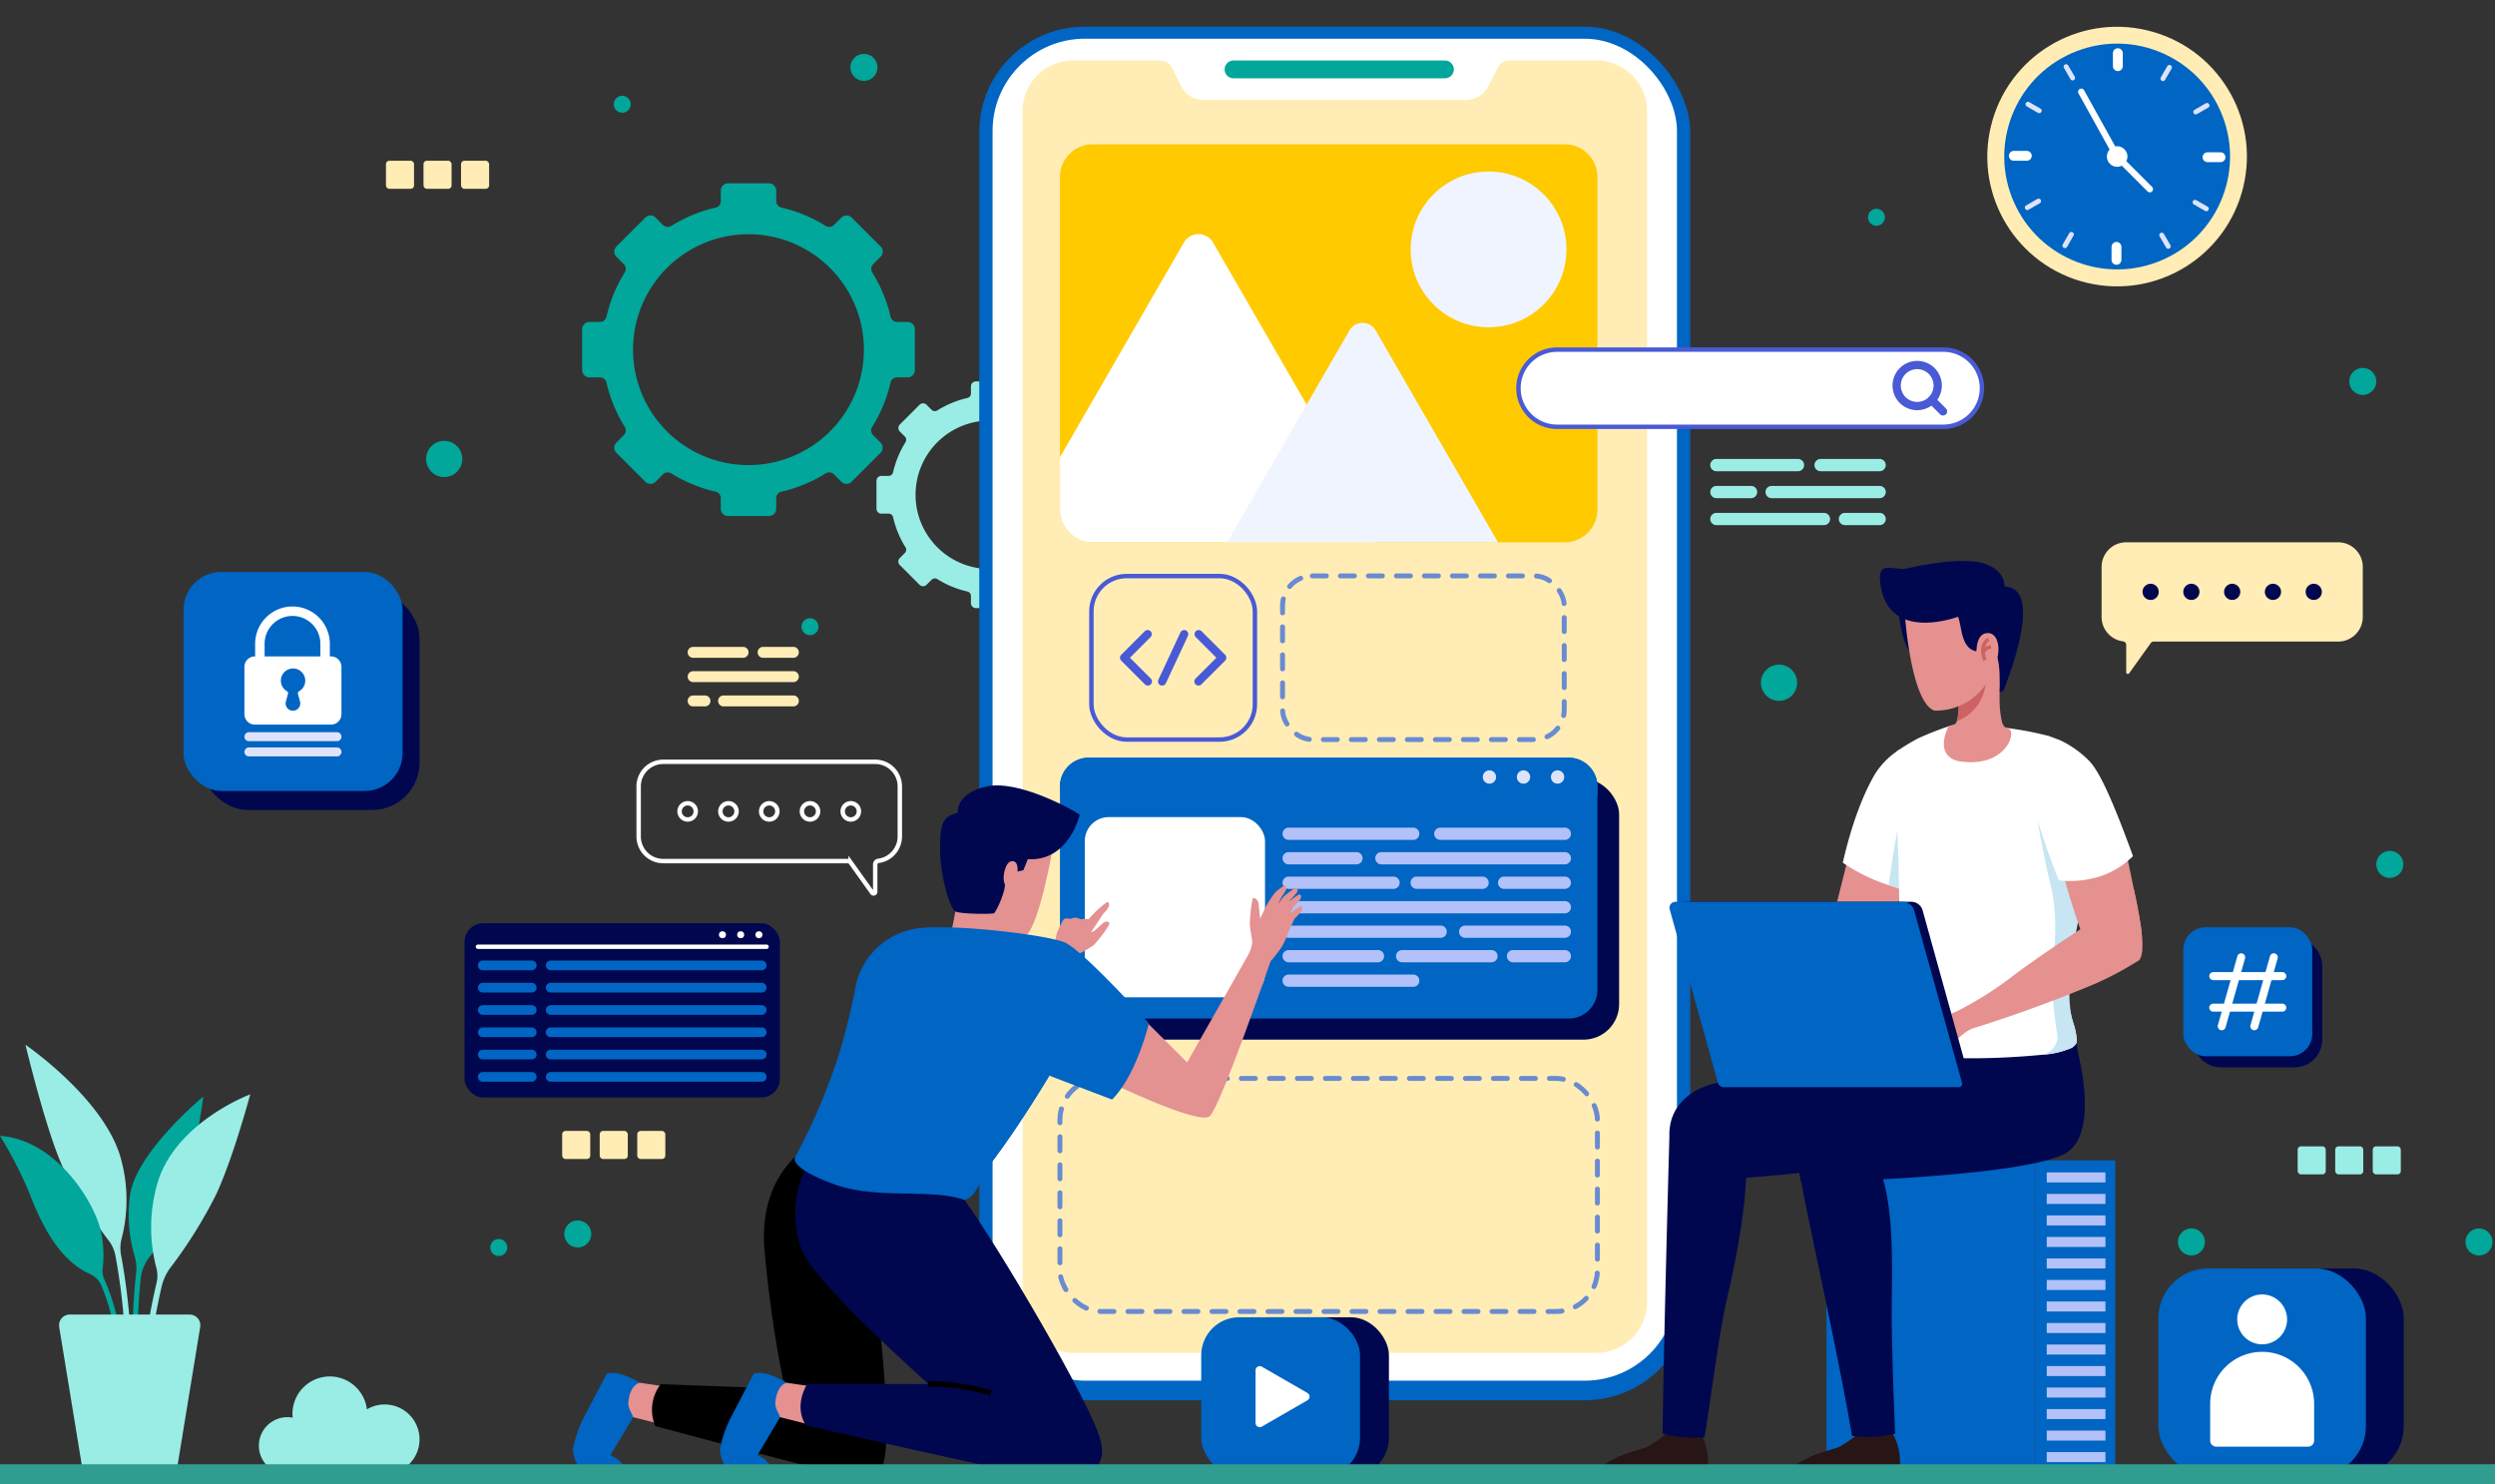 <svg xmlns="http://www.w3.org/2000/svg" width="505.5" height="300.678" viewBox="0 0 505.5 300.678">
  <rect x="0" y="0" width="505.5" height="300.678" fill="#333333" stroke="none"/>
  <g id="Grupo_84576" data-name="Grupo 84576" transform="translate(-915 -1415.068)">
    <path id="Trazado_145313" data-name="Trazado 145313" d="M254,702.226v-8.295a1.469,1.469,0,0,0-1.469-1.47H250.4a1.347,1.347,0,0,1-1.318-1.033,29.357,29.357,0,0,0-3.7-8.969,1.368,1.368,0,0,1,.179-1.7l1.5-1.5a1.47,1.47,0,0,0,0-2.078l-5.865-5.865a1.469,1.469,0,0,0-2.078,0l-1.5,1.5a1.368,1.368,0,0,1-1.7.178,29.351,29.351,0,0,0-8.97-3.7,1.347,1.347,0,0,1-1.033-1.318v-2.129a1.47,1.47,0,0,0-1.47-1.469h-8.295a1.47,1.47,0,0,0-1.47,1.469v2.129a1.348,1.348,0,0,1-1.034,1.318,29.372,29.372,0,0,0-8.971,3.7,1.368,1.368,0,0,1-1.7-.178l-1.5-1.5a1.469,1.469,0,0,0-2.078,0l-5.865,5.865a1.47,1.47,0,0,0,0,2.078l1.5,1.5a1.366,1.366,0,0,1,.178,1.7,29.4,29.4,0,0,0-3.7,8.971,1.346,1.346,0,0,1-1.318,1.033h-2.133a1.47,1.47,0,0,0-1.47,1.47v8.295a1.47,1.47,0,0,0,1.47,1.47h2.133a1.347,1.347,0,0,1,1.318,1.034,29.385,29.385,0,0,0,3.7,8.968,1.368,1.368,0,0,1-.178,1.7l-1.5,1.5a1.469,1.469,0,0,0,0,2.078l5.865,5.866a1.469,1.469,0,0,0,2.078,0l1.5-1.5a1.369,1.369,0,0,1,1.7-.179,29.354,29.354,0,0,0,8.966,3.693,1.347,1.347,0,0,1,1.034,1.318v2.139a1.47,1.47,0,0,0,1.47,1.47h8.295a1.47,1.47,0,0,0,1.47-1.47v-2.14a1.347,1.347,0,0,1,1.034-1.318,29.388,29.388,0,0,0,8.966-3.692,1.368,1.368,0,0,1,1.7.178l1.5,1.5a1.469,1.469,0,0,0,2.078,0l5.865-5.866a1.469,1.469,0,0,0,0-2.078l-1.5-1.5a1.369,1.369,0,0,1-.179-1.7,29.34,29.34,0,0,0,3.7-8.967A1.347,1.347,0,0,1,250.4,703.7h2.137A1.469,1.469,0,0,0,254,702.226Zm-33.7,19.241a23.386,23.386,0,1,1,23.375-23.4A23.382,23.382,0,0,1,220.3,721.467Z" transform="translate(846.355 787.832)" fill="#00a79a"/>
    <path id="Trazado_145314" data-name="Trazado 145314" d="M306.2,739.763V734.11a1,1,0,0,0-1-1h-1.455a.919.919,0,0,1-.9-.7,20.009,20.009,0,0,0-2.518-6.111.932.932,0,0,1,.121-1.157l1.023-1.023a1,1,0,0,0,0-1.416l-4-4a1,1,0,0,0-1.416,0l-1.022,1.022a.934.934,0,0,1-1.157.121,20,20,0,0,0-6.113-2.521.919.919,0,0,1-.7-.9v-1.45a1,1,0,0,0-1-1H280.41a1,1,0,0,0-1,1v1.45a.919.919,0,0,1-.7.9,20,20,0,0,0-6.114,2.52.934.934,0,0,1-1.157-.121l-1.021-1.021a1,1,0,0,0-1.416,0l-4,4a1,1,0,0,0,0,1.416l1.022,1.022a.932.932,0,0,1,.121,1.156,20,20,0,0,0-2.519,6.113.919.919,0,0,1-.9.7h-1.453a1,1,0,0,0-1,1v5.653a1,1,0,0,0,1,1h1.454a.917.917,0,0,1,.9.7,20.04,20.04,0,0,0,2.519,6.112.931.931,0,0,1-.121,1.157L265,749.761a1,1,0,0,0,0,1.416l4,4a1,1,0,0,0,1.416,0l1.025-1.025a.932.932,0,0,1,1.157-.122,20.009,20.009,0,0,0,6.111,2.517.918.918,0,0,1,.7.9V758.9a1,1,0,0,0,1,1h5.653a1,1,0,0,0,1-1v-1.458a.919.919,0,0,1,.7-.9,20.014,20.014,0,0,0,6.11-2.516.932.932,0,0,1,1.156.121l1.025,1.025a1,1,0,0,0,1.416,0l4-4a1,1,0,0,0,0-1.416l-1.025-1.024a.934.934,0,0,1-.121-1.157,20.014,20.014,0,0,0,2.519-6.111.918.918,0,0,1,.9-.7H305.2A1,1,0,0,0,306.2,739.763Zm-22.967,12.214a15.038,15.038,0,1,1,15.031-15.044A15.036,15.036,0,0,1,283.235,751.977Z" transform="translate(832.309 778.375)" fill="#9aede5"/>
    <circle id="Elipse_4179" data-name="Elipse 4179" cx="2.74" cy="2.74" r="2.74" transform="translate(1029.318 1662.34)" fill="#00a79a"/>
    <circle id="Elipse_4180" data-name="Elipse 4180" cx="2.74" cy="2.74" r="2.74" transform="translate(1396.449 1587.461)" fill="#00a79a"/>
    <circle id="Elipse_4181" data-name="Elipse 4181" cx="2.74" cy="2.74" r="2.74" transform="translate(1390.967 1489.607)" fill="#00a79a"/>
    <circle id="Elipse_4182" data-name="Elipse 4182" cx="1.719" cy="1.719" r="1.719" transform="translate(1293.461 1457.369)" fill="#00a79a"/>
    <path id="Trazado_145315" data-name="Trazado 145315" d="M197.936,644.178a1.719,1.719,0,1,1-1.719-1.719A1.719,1.719,0,0,1,197.936,644.178Z" transform="translate(844.852 792.012)" fill="#00a79a"/>
    <path id="Trazado_145316" data-name="Trazado 145316" d="M244.946,774.974a1.719,1.719,0,1,1-1.719-1.719A1.719,1.719,0,0,1,244.946,774.974Z" transform="translate(835.887 767.072)" fill="#00a79a"/>
    <path id="Trazado_145317" data-name="Trazado 145317" d="M167.025,930.383a1.719,1.719,0,1,1-1.719-1.719A1.719,1.719,0,0,1,167.025,930.383Z" transform="translate(850.746 737.438)" fill="#00a79a"/>
    <circle id="Elipse_4183" data-name="Elipse 4183" cx="2.74" cy="2.74" r="2.74" transform="translate(1356.25 1663.959)" fill="#00a79a"/>
    <circle id="Elipse_4184" data-name="Elipse 4184" cx="2.74" cy="2.74" r="2.74" transform="translate(1414.52 1663.959)" fill="#00a79a"/>
    <circle id="Elipse_4185" data-name="Elipse 4185" cx="2.74" cy="2.74" r="2.74" transform="translate(1087.293 1425.979)" fill="#00a79a"/>
    <path id="Trazado_145318" data-name="Trazado 145318" d="M489.022,788.545a3.667,3.667,0,1,1-3.667-3.667A3.667,3.667,0,0,1,489.022,788.545Z" transform="translate(790.088 764.855)" fill="#00a79a"/>
    <path id="Trazado_145319" data-name="Trazado 145319" d="M154.855,732.519a3.667,3.667,0,1,1-3.666-3.667A3.667,3.667,0,0,1,154.855,732.519Z" transform="translate(853.809 775.539)" fill="#00a79a"/>
    <rect id="Rectángulo_31672" data-name="Rectángulo 31672" width="5.686" height="5.686" rx="0.664" transform="translate(993.199 1447.637)" fill="#ffedb5"/>
    <rect id="Rectángulo_31673" data-name="Rectángulo 31673" width="5.686" height="5.686" rx="0.664" transform="translate(1000.805 1447.637)" fill="#ffedb5"/>
    <rect id="Rectángulo_31674" data-name="Rectángulo 31674" width="5.686" height="5.686" rx="0.664" transform="translate(1008.41 1447.637)" fill="#ffedb5"/>
    <rect id="Rectángulo_31675" data-name="Rectángulo 31675" width="5.686" height="5.686" rx="0.664" transform="translate(1380.52 1647.322)" fill="#9aede5"/>
    <rect id="Rectángulo_31676" data-name="Rectángulo 31676" width="5.686" height="5.686" rx="0.664" transform="translate(1388.125 1647.322)" fill="#9aede5"/>
    <rect id="Rectángulo_31677" data-name="Rectángulo 31677" width="5.686" height="5.686" rx="0.664" transform="translate(1395.73 1647.322)" fill="#9aede5"/>
    <rect id="Rectángulo_31678" data-name="Rectángulo 31678" width="5.686" height="5.686" rx="0.664" transform="translate(1028.9 1644.205)" fill="#ffedb5"/>
    <rect id="Rectángulo_31679" data-name="Rectángulo 31679" width="5.686" height="5.686" rx="0.664" transform="translate(1036.506 1644.205)" fill="#ffedb5"/>
    <rect id="Rectángulo_31680" data-name="Rectángulo 31680" width="5.686" height="5.686" rx="0.664" transform="translate(1044.111 1644.205)" fill="#ffedb5"/>
    <rect id="Rectángulo_31681" data-name="Rectángulo 31681" width="144.058" height="278.29" rx="21.349" transform="translate(1113.402 1420.473)" fill="#0065c3"/>
    <rect id="Rectángulo_31682" data-name="Rectángulo 31682" width="138.663" height="271.898" rx="18.7" transform="translate(1116.1 1422.91)" fill="#fff"/>
    <path id="Trazado_145320" data-name="Trazado 145320" d="M423.356,643.872V885.221a10.249,10.249,0,0,1-10.249,10.249H307.082a10.249,10.249,0,0,1-10.249-10.249V643.872a10.249,10.249,0,0,1,10.249-10.25h17.68a2.592,2.592,0,0,1,2.318,1.432l1.878,3.748a5.064,5.064,0,0,0,4.542,2.812h53.19a5.064,5.064,0,0,0,4.542-2.812l1.878-3.748a2.592,2.592,0,0,1,2.318-1.432h17.68A10.249,10.249,0,0,1,423.356,643.872Z" transform="translate(825.338 793.697)" fill="#ffedb5"/>
    <path id="Trazado_145321" data-name="Trazado 145321" d="M392.062,637.23h-42.84a1.8,1.8,0,0,1-1.8-1.8h0a1.8,1.8,0,0,1,1.8-1.8h42.84a1.8,1.8,0,0,1,1.8,1.8h0A1.8,1.8,0,0,1,392.062,637.23Z" transform="translate(815.691 793.697)" fill="#00a79a"/>
    <rect id="Rectángulo_31683" data-name="Rectángulo 31683" width="108.893" height="47.224" rx="8.379" transform="translate(1129.75 1633.566)" fill="none" stroke="#698bd1" stroke-linecap="round" stroke-linejoin="round" stroke-width="1" stroke-dasharray="2.837"/>
    <rect id="Rectángulo_31684" data-name="Rectángulo 31684" width="57.073" height="33.156" rx="6.044" transform="translate(1174.85 1531.752)" fill="none" stroke="#698bd1" stroke-linecap="round" stroke-linejoin="round" stroke-width="1" stroke-dasharray="2.837"/>
    <rect id="Rectángulo_31685" data-name="Rectángulo 31685" width="109.326" height="52.85" rx="7.201" transform="translate(1133.715 1572.861)" fill="#00074e"/>
    <path id="Trazado_145322" data-name="Trazado 145322" d="M415.093,813.992V855.21a5.813,5.813,0,0,1-5.819,5.811H312.019a5.813,5.813,0,0,1-5.819-5.811V813.992a5.82,5.82,0,0,1,5.819-5.819h97.255A5.82,5.82,0,0,1,415.093,813.992Z" transform="translate(823.551 760.412)" fill="#0065c3"/>
    <rect id="Rectángulo_31686" data-name="Rectángulo 31686" width="36.52" height="36.52" rx="4.861" transform="translate(1134.781 1580.619)" fill="#fff"/>
    <path id="Trazado_145323" data-name="Trazado 145323" d="M388.4,828.166H363.166a1.242,1.242,0,0,1-1.242-1.242h0a1.242,1.242,0,0,1,1.242-1.242H388.4a1.243,1.243,0,0,1,1.243,1.242h0A1.243,1.243,0,0,1,388.4,828.166Z" transform="translate(812.926 757.074)" fill="#b2c1f9"/>
    <path id="Trazado_145324" data-name="Trazado 145324" d="M376.9,834.295H363.166a1.242,1.242,0,0,1-1.242-1.242h0a1.242,1.242,0,0,1,1.242-1.242H376.9a1.243,1.243,0,0,1,1.242,1.242h0A1.242,1.242,0,0,1,376.9,834.295Z" transform="translate(812.926 755.906)" fill="#b2c1f9"/>
    <path id="Trazado_145325" data-name="Trazado 145325" d="M423.549,834.295H386.383a1.242,1.242,0,0,1-1.242-1.242h0a1.242,1.242,0,0,1,1.242-1.242h37.165a1.243,1.243,0,0,1,1.242,1.242h0A1.243,1.243,0,0,1,423.549,834.295Z" transform="translate(808.498 755.906)" fill="#b2c1f9"/>
    <path id="Trazado_145326" data-name="Trazado 145326" d="M384.417,840.424H363.166a1.242,1.242,0,0,1-1.242-1.242h0a1.243,1.243,0,0,1,1.242-1.243h21.251a1.243,1.243,0,0,1,1.242,1.243h0A1.243,1.243,0,0,1,384.417,840.424Z" transform="translate(812.926 754.736)" fill="#b2c1f9"/>
    <path id="Trazado_145327" data-name="Trazado 145327" d="M408.565,840.424H395.205a1.242,1.242,0,0,1-1.242-1.242h0a1.243,1.243,0,0,1,1.242-1.243h13.359a1.243,1.243,0,0,1,1.242,1.243h0A1.243,1.243,0,0,1,408.565,840.424Z" transform="translate(806.816 754.736)" fill="#b2c1f9"/>
    <path id="Trazado_145328" data-name="Trazado 145328" d="M429.406,840.424H417.1a1.243,1.243,0,0,1-1.242-1.242h0a1.243,1.243,0,0,1,1.242-1.243h12.3a1.243,1.243,0,0,1,1.242,1.243h0A1.243,1.243,0,0,1,429.406,840.424Z" transform="translate(802.641 754.736)" fill="#b2c1f9"/>
    <path id="Trazado_145329" data-name="Trazado 145329" d="M419.121,846.554H363.166a1.242,1.242,0,0,1-1.242-1.242h0a1.242,1.242,0,0,1,1.242-1.242h55.955a1.243,1.243,0,0,1,1.242,1.242h0A1.243,1.243,0,0,1,419.121,846.554Z" transform="translate(812.926 753.568)" fill="#b2c1f9"/>
    <path id="Trazado_145330" data-name="Trazado 145330" d="M393.962,852.683h-30.8a1.242,1.242,0,0,1-1.242-1.242h0a1.242,1.242,0,0,1,1.242-1.242h30.8a1.243,1.243,0,0,1,1.242,1.242h0A1.243,1.243,0,0,1,393.962,852.683Z" transform="translate(812.926 752.398)" fill="#b2c1f9"/>
    <path id="Trazado_145331" data-name="Trazado 145331" d="M427.547,852.683H407.352a1.243,1.243,0,0,1-1.242-1.242h0a1.243,1.243,0,0,1,1.242-1.242h20.195a1.243,1.243,0,0,1,1.242,1.242h0A1.243,1.243,0,0,1,427.547,852.683Z" transform="translate(804.5 752.398)" fill="#b2c1f9"/>
    <path id="Trazado_145332" data-name="Trazado 145332" d="M381.26,858.811H363.166a1.242,1.242,0,0,1-1.242-1.242h0a1.242,1.242,0,0,1,1.242-1.242H381.26a1.242,1.242,0,0,1,1.242,1.242h0A1.242,1.242,0,0,1,381.26,858.811Z" transform="translate(812.926 751.23)" fill="#b2c1f9"/>
    <path id="Trazado_145333" data-name="Trazado 145333" d="M409.668,858.811H391.574a1.242,1.242,0,0,1-1.242-1.242h0a1.242,1.242,0,0,1,1.242-1.242h18.094a1.242,1.242,0,0,1,1.242,1.242h0A1.242,1.242,0,0,1,409.668,858.811Z" transform="translate(807.508 751.23)" fill="#b2c1f9"/>
    <path id="Trazado_145334" data-name="Trazado 145334" d="M429.831,858.811h-10.5a1.242,1.242,0,0,1-1.242-1.242h0a1.242,1.242,0,0,1,1.242-1.242h10.5a1.243,1.243,0,0,1,1.242,1.242h0A1.242,1.242,0,0,1,429.831,858.811Z" transform="translate(802.215 751.23)" fill="#b2c1f9"/>
    <path id="Trazado_145335" data-name="Trazado 145335" d="M388.4,864.941H363.166a1.242,1.242,0,0,1-1.242-1.242h0a1.243,1.243,0,0,1,1.242-1.242H388.4a1.243,1.243,0,0,1,1.243,1.242h0A1.243,1.243,0,0,1,388.4,864.941Z" transform="translate(812.926 750.063)" fill="#b2c1f9"/>
    <path id="Trazado_145336" data-name="Trazado 145336" d="M426.36,828.166H401.125a1.242,1.242,0,0,1-1.242-1.242h0a1.242,1.242,0,0,1,1.242-1.242H426.36a1.243,1.243,0,0,1,1.242,1.242h0A1.242,1.242,0,0,1,426.36,828.166Z" transform="translate(805.688 757.074)" fill="#b2c1f9"/>
    <path id="Trazado_145337" data-name="Trazado 145337" d="M415.093,813.992v1.732H306.2v-1.732a5.82,5.82,0,0,1,5.819-5.819h97.255A5.82,5.82,0,0,1,415.093,813.992Z" transform="translate(823.551 760.412)" fill="#0065c3"/>
    <path id="Trazado_145338" data-name="Trazado 145338" d="M414.753,812.688a1.349,1.349,0,1,1-1.349-1.348A1.349,1.349,0,0,1,414.753,812.688Z" transform="translate(803.365 759.809)" fill="#dee3fc"/>
    <path id="Trazado_145339" data-name="Trazado 145339" d="M423.281,812.688a1.349,1.349,0,1,1-1.349-1.348A1.349,1.349,0,0,1,423.281,812.688Z" transform="translate(801.74 759.809)" fill="#dee3fc"/>
    <path id="Trazado_145340" data-name="Trazado 145340" d="M431.809,812.688a1.349,1.349,0,1,1-1.349-1.348A1.349,1.349,0,0,1,431.809,812.688Z" transform="translate(800.113 759.809)" fill="#dee3fc"/>
    <rect id="Rectángulo_31687" data-name="Rectángulo 31687" width="33.126" height="33.126" rx="7.151" transform="translate(1136.125 1531.783)" fill="none" stroke="#495ad6" stroke-miterlimit="10" stroke-width="0.896"/>
    <path id="Trazado_145341" data-name="Trazado 145341" d="M327.033,777.243l-4.773,4.773,4.81,4.81" transform="translate(820.488 766.311)" fill="none" stroke="#495ad6" stroke-linecap="round" stroke-linejoin="round" stroke-width="1.672"/>
    <path id="Trazado_145342" data-name="Trazado 145342" d="M340.918,777.243l4.773,4.773-4.81,4.81" transform="translate(816.938 766.311)" fill="none" stroke="#495ad6" stroke-linecap="round" stroke-linejoin="round" stroke-width="1.672"/>
    <line id="Línea_151" data-name="Línea 151" x1="4.469" y2="9.583" transform="translate(1150.453 1543.555)" fill="none" stroke="#495ad6" stroke-linecap="round" stroke-linejoin="round" stroke-width="1.672"/>
    <path id="Trazado_145343" data-name="Trazado 145343" d="M415.093,661.233v67.391a6.618,6.618,0,0,1-6.62,6.62H312.82a6.623,6.623,0,0,1-6.62-6.62V661.233a6.623,6.623,0,0,1,6.62-6.62h95.653A6.618,6.618,0,0,1,415.093,661.233Z" transform="translate(823.551 789.695)" fill="#ffca00"/>
    <circle id="Elipse_4186" data-name="Elipse 4186" cx="15.782" cy="15.782" r="15.782" transform="translate(1200.809 1449.818)" fill="#f0f4ff"/>
    <path id="Trazado_145344" data-name="Trazado 145344" d="M370.209,739.532H312.82a6.623,6.623,0,0,1-6.62-6.62V722.3l25.113-43.5a3.411,3.411,0,0,1,5.908,0l18.962,32.842,14.082,24.393A3.347,3.347,0,0,1,370.209,739.532Z" transform="translate(823.551 785.408)" fill="#fff"/>
    <path id="Trazado_145345" data-name="Trazado 145345" d="M402.939,743.769H348.06l16.105-27.889,8.676-15.029a3.069,3.069,0,0,1,5.317,0Z" transform="translate(815.568 781.17)" fill="#f0f4ff"/>
    <rect id="Rectángulo_31688" data-name="Rectángulo 31688" width="42.308" height="63.582" transform="translate(1285.051 1650.164)" fill="#0065c3"/>
    <rect id="Rectángulo_31689" data-name="Rectángulo 31689" width="16.2" height="63.582" transform="translate(1343.559 1713.746) rotate(180)" fill="#0065c3"/>
    <rect id="Rectángulo_31690" data-name="Rectángulo 31690" width="11.894" height="2.029" transform="translate(1329.68 1652.605)" fill="#b2c1f9"/>
    <rect id="Rectángulo_31691" data-name="Rectángulo 31691" width="11.894" height="2.029" transform="translate(1329.68 1656.965)" fill="#b2c1f9"/>
    <rect id="Rectángulo_31692" data-name="Rectángulo 31692" width="11.894" height="2.029" transform="translate(1329.68 1661.324)" fill="#b2c1f9"/>
    <rect id="Rectángulo_31693" data-name="Rectángulo 31693" width="11.894" height="2.029" transform="translate(1329.68 1665.684)" fill="#b2c1f9"/>
    <rect id="Rectángulo_31694" data-name="Rectángulo 31694" width="11.894" height="2.029" transform="translate(1329.68 1670.043)" fill="#b2c1f9"/>
    <rect id="Rectángulo_31695" data-name="Rectángulo 31695" width="11.894" height="2.029" transform="translate(1329.68 1674.402)" fill="#b2c1f9"/>
    <rect id="Rectángulo_31696" data-name="Rectángulo 31696" width="11.894" height="2.029" transform="translate(1329.68 1678.762)" fill="#b2c1f9"/>
    <rect id="Rectángulo_31697" data-name="Rectángulo 31697" width="11.894" height="2.029" transform="translate(1329.68 1683.121)" fill="#b2c1f9"/>
    <rect id="Rectángulo_31698" data-name="Rectángulo 31698" width="11.894" height="2.029" transform="translate(1329.68 1687.48)" fill="#b2c1f9"/>
    <rect id="Rectángulo_31699" data-name="Rectángulo 31699" width="11.894" height="2.029" transform="translate(1329.68 1691.84)" fill="#b2c1f9"/>
    <rect id="Rectángulo_31700" data-name="Rectángulo 31700" width="11.894" height="2.029" transform="translate(1329.68 1696.197)" fill="#b2c1f9"/>
    <rect id="Rectángulo_31701" data-name="Rectángulo 31701" width="11.894" height="2.029" transform="translate(1329.68 1700.557)" fill="#b2c1f9"/>
    <rect id="Rectángulo_31702" data-name="Rectángulo 31702" width="11.894" height="2.029" transform="translate(1329.68 1704.916)" fill="#b2c1f9"/>
    <rect id="Rectángulo_31703" data-name="Rectángulo 31703" width="11.894" height="2.029" transform="translate(1329.68 1709.275)" fill="#b2c1f9"/>
    <path id="Trazado_145346" data-name="Trazado 145346" d="M489.593,985.516h21.5a11.73,11.73,0,0,0-1.4-8.572s-1.73,1.388-6.915.449a23.055,23.055,0,0,1-3.657,2.556C497.619,980.675,489.014,982.365,489.593,985.516Z" transform="translate(788.586 728.23)" fill="#281616"/>
    <path id="Trazado_145347" data-name="Trazado 145347" d="M491.338,911.594c1.389,8.287,7.8,36.322,10.552,52.885a25.274,25.274,0,0,0,8.734-.444c-.251-5.775-.748-19.589-.689-25.648.1-10.239.576-23.74-3.931-31.15l-15.155,1.193c.092.8.176,1.45.25,1.916C491.171,910.792,491.254,911.2,491.338,911.594Z" transform="translate(788.342 741.523)" fill="#00074e"/>
    <path id="Trazado_145348" data-name="Trazado 145348" d="M441.537,985.516h21.5a11.73,11.73,0,0,0-1.4-8.572s-1.731,1.388-6.915.449a23.075,23.075,0,0,1-3.658,2.556C449.563,980.675,440.958,982.365,441.537,985.516Z" transform="translate(797.75 728.23)" fill="#281616"/>
    <path id="Trazado_145349" data-name="Trazado 145349" d="M457.066,962.82a24.641,24.641,0,0,0,8.494.759c1.144-6.657,2.949-21.3,4.574-28.171,2.522-10.672,4.99-25.349,3.275-30.585L458.5,901.08C458.451,901.552,457.238,946.469,457.066,962.82Z" transform="translate(794.783 742.697)" fill="#00074e"/>
    <path id="Trazado_145350" data-name="Trazado 145350" d="M516.728,881h0c-.3-2.946-.644-5.1-.644-5.1l-16.656,4.076L485.279,883.2c-5.245,1.168-11.581,2.575-17.168,3.838-6.268,1.423-10.43,6.185-9.056,12.462l1.571,7.614c8.767-.12,49.987-4.072,53.513-5.851C518.123,899.249,519.321,892.137,516.728,881Z" transform="translate(794.453 747.498)" fill="#00074e"/>
    <path id="Trazado_145351" data-name="Trazado 145351" d="M547.449,880.759h0a23.022,23.022,0,0,0-1.736-6.108l-15.564,5.086L516,882.961c-5.245,1.168-11.582,2.575-17.168,3.838-6.268,1.423-10.43,6.186-9.057,12.462l1.572,7.614c8.766-.12,45.411-1.4,53.513-5.851C548.771,898.873,550.043,891.9,547.449,880.759Z" transform="translate(788.596 747.736)" fill="#00074e"/>
    <path id="Trazado_145352" data-name="Trazado 145352" d="M497.728,852.354s7.4-3.342,9.433.01c1.114,1.835.344,5.243-2.179,6.674s-16.78,7.461-30.238,10.824a32.666,32.666,0,0,0-1.5-3.839,70.858,70.858,0,0,0,12.039-6.719,76.662,76.662,0,0,1,12.446-6.949Z" transform="translate(791.697 752.271)" fill="#e5918f"/>
    <path id="Trazado_145353" data-name="Trazado 145353" d="M504.288,824.158l-6.34,25.324s.655,6.4,7.12,3.26,10.751-23.318,10.751-23.318Z" transform="translate(786.986 757.365)" fill="#e5918f"/>
    <path id="Trazado_145354" data-name="Trazado 145354" d="M515.821,834.886c-.784-.189-1.533-.4-2.255-.613q-1.11-.325-2.111-.677a35.57,35.57,0,0,1-9.28-4.546c1.894-8.234,4.176-13.762,6.205-17.407a2.577,2.577,0,0,0,.154-.27l.162-.27a15.84,15.84,0,0,1,4.411-4.591c.181-.126.351-.243.532-.369l.749,13.222.126,1.361Z" transform="translate(786.182 760.801)" fill="#fff"/>
    <path id="Trazado_145355" data-name="Trazado 145355" d="M518.007,837.937c-.784-.189-1.533-.4-2.255-.613q-1.11-.325-2.111-.677c1.265-8.906,2.408-14.5,2.408-14.5l.649,1.632Z" transform="translate(783.994 757.748)" fill="#c7e5f2"/>
    <path id="Trazado_145356" data-name="Trazado 145356" d="M555.468,810.848c-.154,3.914-.839,10.2-1.434,16.514-.189,2-.37,4.013-.524,5.953-.108,1.208-1.929,7.657-2,8.812-.325,5.519-3.03,9.65-.469,18.056a13.234,13.234,0,0,1,.766,3.878c0,.577-.749,1.182-1.046,1.343a17.646,17.646,0,0,1-5.745,1.371h-.009a148.857,148.857,0,0,1-15.946.731c-5.511,0-13.781-.875-14.827-2.264-.956-1.271-.072-3.121.379-5.673,2.03-11.517,1.308-17.524,1.182-25.839,0-.208-.009-.415-.009-.631-.207-12.825-1.055-23.8-.46-27.761.181-.126.351-.243.532-.369.875-.6,1.732-1.127,2.562-1.6.072-.036.163-.09.253-.144.252-.145.514-.28.757-.415a2.91,2.91,0,0,1,.289-.144,62.823,62.823,0,0,1,6.151-2.426c.2-.063.379-.126.533-.172,1.47-.09,3.066-.108,4.789-.063,1.5.045,3.788.244,6.277.568h.009a65.023,65.023,0,0,1,8.334,1.56.329.329,0,0,1,.045.019,17.156,17.156,0,0,1,6.557,4.59A22.2,22.2,0,0,1,555.468,810.848Z" transform="translate(783.963 761.975)" fill="#fff"/>
    <path id="Trazado_145357" data-name="Trazado 145357" d="M558.112,864.733a13.233,13.233,0,0,1,.766,3.878c0,.577-.749,1.181-1.046,1.343a17.647,17.647,0,0,1-5.745,1.371,4.071,4.071,0,0,0,2.877-3.31c0-1.057-1.371-8.2-.992-12.807s1.127-11.923-.3-17.785S550.9,823.85,550.9,823.85l8.036,4.853s1.038,1.452,2.174,3.211c-.189,2-.37,4.013-.524,5.953C560.475,839.074,555.55,856.328,558.112,864.733Z" transform="translate(776.891 757.424)" fill="#c7e5f2"/>
    <path id="Trazado_145358" data-name="Trazado 145358" d="M516.13,771.527s.7,8.4,3.482,8.969,2.1-3.006,2.1-3.006l-.389-3.992Z" transform="translate(783.52 767.4)" fill="#00074e"/>
    <path id="Trazado_145359" data-name="Trazado 145359" d="M531.144,804.2c-5.456-.65-3.419-5.953-2.67-7.17.2-.063,1.136-.352,1.208-.4a.03.03,0,0,1,.019-.009,1.5,1.5,0,0,0,.423-.631,12.941,12.941,0,0,0,.271-4.365v-.514c.09-.334.181-.65.253-.948l2.868-2.255,6.069-4.771s-1.614,7.982-.316,13.015a1.893,1.893,0,0,0,.8,1.208c0,.01.009,0,.009,0a1.46,1.46,0,0,0,.6.217C542.174,798.284,540.1,805.265,531.144,804.2Z" transform="translate(781.357 765.186)" fill="#e5918f"/>
    <path id="Trazado_145360" data-name="Trazado 145360" d="M536.576,789.409a9.054,9.054,0,0,1-5.833,7.776,12.8,12.8,0,0,0,.273-4.357l2.422-1.9Z" transform="translate(780.734 763.99)" fill="#cc6362"/>
    <path id="Trazado_145361" data-name="Trazado 145361" d="M517.776,771.04s1.262,17.438,5.97,18.92a12.246,12.246,0,0,0,10.306-5.229c1.242-1.67,2.809-2.044,3.321-4.06.832-3.275,2.006-9.314.508-12.953C535.75,762.534,517.978,758.418,517.776,771.04Z" transform="translate(783.207 769.084)" fill="#e5918f"/>
    <path id="Trazado_145362" data-name="Trazado 145362" d="M536.75,764.119c-.077-3.168-3.283-4.352-3.283-4.352-3.192-1.493-9.825-.849-16.664.677-1.6.358-3.615-.626-4.735.151-1.353.939-.006,5.228-.006,5.228,2.638,7.989,12.345,5.391,15.262,4.405.694,2.056.6,4.917,2.334,6.391.985.84,2.7.864,4.439.575.214.407,1.02.766,1.183,1.326.549,1.868.47,4.787.453,7.041l.823-.4C536.665,784.548,545.178,764.381,536.75,764.119Z" transform="translate(784.41 769.805)" fill="#00074e"/>
    <path id="Trazado_145363" data-name="Trazado 145363" d="M536.958,784.315c3.35,1.283,4.4-6.961,1.215-7.327-2.412-.277-2.51,3.088-2.51,3.088S535.046,783.582,536.958,784.315Z" transform="translate(779.813 766.363)" fill="#e5918f"/>
    <path id="Trazado_145364" data-name="Trazado 145364" d="M538.384,778.528s-1.979,1.046-.709,4.261" transform="translate(779.492 766.066)" fill="none" stroke="#cc6362" stroke-miterlimit="10" stroke-width="0.724"/>
    <path id="Trazado_145365" data-name="Trazado 145365" d="M538.914,780.462a1.75,1.75,0,0,0-1.627,1.208" transform="translate(779.486 765.697)" fill="none" stroke="#cc6362" stroke-miterlimit="10" stroke-width="0.724"/>
    <path id="Trazado_145366" data-name="Trazado 145366" d="M573.042,850.538v.009c-1.472,1.708-7.058,2.952-9.746.59-.845-.753-1.8-2.735-2.735-5.2a160.879,160.879,0,0,1-4.639-15.7l12.5-6.388s1.608,7.211,2.994,14.063c0,0,.012.07.038.191.451,2.195.871,4.354,1.2,6.207a.857.857,0,0,1,.024.147A26.239,26.239,0,0,1,573.042,850.538Z" transform="translate(775.932 757.424)" fill="#e5918f"/>
    <path id="Trazado_145367" data-name="Trazado 145367" d="M550.089,817.771a150.108,150.108,0,0,0,5,14.533,19.8,19.8,0,0,0,9.174-1.11,16.9,16.9,0,0,0,5.844-3.8s-2.517-7.072-4.775-12.153c-2.027-4.561-3.245-6.264-4.122-7.168a19.891,19.891,0,0,0-4.963-3.692Z" transform="translate(777.045 761.135)" fill="#fff"/>
    <path id="Trazado_145368" data-name="Trazado 145368" d="M566.531,820.722l-7.336-3.165-5.78-14.893s1.059.322,2.455.885h.007c.027.013.087.033.188.074a.678.678,0,0,1,.107.047c1.247.583,6.082,3.433,9.429,13.787l.08.261c.355,1.194.617,2.153.758,2.649.014.047.028.094.04.147S566.511,820.655,566.531,820.722Z" transform="translate(776.41 761.463)" fill="#fff"/>
    <path id="Trazado_145369" data-name="Trazado 145369" d="M568.018,853.808v.009c-.108.915-.36,1.573-.813,1.806-.072.046-1.1.657-1.17.7a62.42,62.42,0,0,1-7.748,4.006,280.525,280.525,0,0,1-27.059,9.723,31.889,31.889,0,0,0-1.655-3.777,70.951,70.951,0,0,0,11.746-7.211c5.831-4.45,14.218-9.857,14.218-9.857l2.118-2.492s7.528-6.929,8.737-5.535c0,0,.012.07.038.191.18.722.777,3.381,1.2,6.207a.857.857,0,0,1,.024.147A26.236,26.236,0,0,1,568.018,853.808Z" transform="translate(780.957 754.154)" fill="#e5918f"/>
    <path id="Trazado_145370" data-name="Trazado 145370" d="M528.443,871.469a4.658,4.658,0,0,1-2.972.571c-.829-.174-1.165-.514-1.778-.622a13.857,13.857,0,0,1-3.057-.707c-.808-.4-1.124-.441-1.1.371s1.624,1.515,2.057,1.74a4.1,4.1,0,0,1,1.034,1.036c.059.091-2.66,1.513-3.391,1.224a2.117,2.117,0,0,0-.094,1.021c.124.365.683.494.727.677s-.129.559-.007.851.62.293.821.766-.02.482.126.975.778.583.9.838.057.553.321.728,2.71-.609,3.6-.991,3.278-3.817,5.917-4.987Z" transform="translate(782.951 748.541)" fill="#e5918f"/>
    <path id="Trazado_145371" data-name="Trazado 145371" d="M541.6,890.211H522.585v-1.86H541.6a.93.93,0,0,1,.931.93h0A.931.931,0,0,1,541.6,890.211Z" transform="translate(782.289 745.123)" fill="#00074e"/>
    <path id="Trazado_145372" data-name="Trazado 145372" d="M519.555,881.8H471.941a1.268,1.268,0,0,1-1.223-.93l-9.746-35.081a1.219,1.219,0,0,1,1.174-1.545h46.044a2.389,2.389,0,0,1,2.3,1.75l9.71,34.955A.671.671,0,0,1,519.555,881.8Z" transform="translate(794.047 753.535)" fill="#00074e"/>
    <path id="Trazado_145373" data-name="Trazado 145373" d="M517.426,881.8H469.812a1.27,1.27,0,0,1-1.224-.93l-9.745-35.081a1.219,1.219,0,0,1,1.174-1.545h46.043a2.389,2.389,0,0,1,2.3,1.75l9.71,34.955A.672.672,0,0,1,517.426,881.8Z" transform="translate(794.453 753.535)" fill="#0065c3"/>
    <path id="Trazado_145374" data-name="Trazado 145374" d="M298.064,859.147l5.515-5.655a14.788,14.788,0,0,1,.491-3.053c.3-.532,1.076-2.5,1.462-2.716a2,2,0,0,1,1.16,0,5.309,5.309,0,0,1,1.11-.258,3.253,3.253,0,0,1,.987.314s.825-.056,1.168-.056a.733.733,0,0,1,.454.1,24.365,24.365,0,0,1,1.974-2.045c.644-.516,1.629-1.464,1.921-1.46.275,0,.4.487.2,1a5.713,5.713,0,0,1-1.072,1.347l-2.513,3.808a5.407,5.407,0,0,0,.658-.315c.229-.143,1.762-1.575,1.855-1.632s.779-.515,1.181-.057-2.631,4.09-3.118,4.577a26.549,26.549,0,0,1-3.274,1.9s-2.943,5.293-3.229,5.637S298.064,859.147,298.064,859.147Z" transform="translate(825.102 753.521)" fill="#e49191"/>
    <path id="Trazado_145375" data-name="Trazado 145375" d="M299.65,828.191s-3.081,17.846-5.981,18.26c0,0-11.577.468-14.156-13.577-2.237-12.179,6.734-14.776,10.93-13.845S300.551,820.566,299.65,828.191Z" transform="translate(828.707 758.375)" fill="#e49191"/>
    <path id="Trazado_145376" data-name="Trazado 145376" d="M289.136,847.141s-1.622,2.187-2.19,7.482a17.186,17.186,0,0,1-9.267-1.6,65.591,65.591,0,0,0,2.689-15.579" transform="translate(828.99 754.832)" fill="#e49191"/>
    <path id="Trazado_145377" data-name="Trazado 145377" d="M285.587,815.327c-6.326,1.4-5.821,5.338-5.821,5.338-2.961.734-3.6,1.956-3.574,7.423s2,12.033,3.094,12.567,7.276.56,7.792.372,2.68-5.2,2.176-6.085.025-4.352,1.466-4.484,1.158,2.1,1.158,2.1l1.184-.26.915-2.242c8.36.5,10.52-9.03,10.52-9.03C302.489,819.719,291.915,813.929,285.587,815.327Z" transform="translate(829.273 759.09)" fill="#00074e"/>
    <path id="Trazado_145378" data-name="Trazado 145378" d="M200.187,964.643l6.4.924-2.119,7.47-6.928-1.747a4.5,4.5,0,0,1,1.437-6.647A2.324,2.324,0,0,1,200.187,964.643Z" transform="translate(844.445 730.592)" fill="#e5918f"/>
    <path id="Trazado_145379" data-name="Trazado 145379" d="M249.349,934.123l-9.428-28.548s-2.858-1.018-4.321,0c0,0-9.822,5.281-8.775,20.341a246.052,246.052,0,0,0,4.158,28.6l-25.154-.93a8.571,8.571,0,0,0-1.1,8.49s31.609,8.5,36.061,9.286c3.618.638,7.579,1.131,9.492-.507C253.655,967.973,249.349,934.123,249.349,934.123Z" transform="translate(843.027 741.926)"/>
    <path id="Trazado_145380" data-name="Trazado 145380" d="M236.988,964.643l6.4.924-2.119,7.47-6.928-1.747a4.5,4.5,0,0,1,1.437-6.647A2.324,2.324,0,0,1,236.988,964.643Z" transform="translate(837.428 730.592)" fill="#e5918f"/>
    <path id="Trazado_145381" data-name="Trazado 145381" d="M232.316,968.107c-.143,1.47,1.144,2.794.908,3.161s-4.535,7.581-4.535,7.581,3.246,1.414,2.723,3.456H223.19a6.825,6.825,0,0,1-2.095-4.713,23.84,23.84,0,0,1,2.025-6.021c1.466-2.828,4.8-9.212,4.8-9.212a4.654,4.654,0,0,1,2.74.053,16.622,16.622,0,0,1,3.977,1.779S232.67,964.473,232.316,968.107Z" transform="translate(839.779 731.043)" fill="#0065c3"/>
    <path id="Trazado_145382" data-name="Trazado 145382" d="M301.767,964.969c-2.03-7.574-21.127-39.906-27.588-48.637-13.27-5.761-27.413-10.65-27.413-10.65-5.849,1.4-8.73,13.182-5.413,21.04,2.276,5.391,16.714,18.957,25.556,26.944l-24.535-.03s-2.891,4.321-.271,8.424c0,0,40.806,9.279,44.386,9.8s11.611,0,11.611,0S303.475,971.345,301.767,964.969Z" transform="translate(836.184 741.818)" fill="#00074e"/>
    <path id="Trazado_145383" data-name="Trazado 145383" d="M195.515,968.107c-.143,1.47,1.144,2.794.908,3.161s-4.536,7.581-4.536,7.581,3.247,1.414,2.723,3.456h-8.221a6.821,6.821,0,0,1-2.094-4.713,23.84,23.84,0,0,1,2.025-6.021c1.466-2.828,4.8-9.212,4.8-9.212a4.653,4.653,0,0,1,2.74.053,16.64,16.64,0,0,1,3.977,1.779S195.869,964.473,195.515,968.107Z" transform="translate(846.797 731.043)" fill="#0065c3"/>
    <path id="Trazado_145384" data-name="Trazado 145384" d="M347.131,855.852,333.971,879l-9.425-9.395-7.8,11.612,2.265,1.088-.815.678s18.188,8.858,20.368,6.9,12.335-31.4,12.335-31.4Z" transform="translate(821.541 751.32)" fill="#e49191"/>
    <path id="Trazado_145385" data-name="Trazado 145385" d="M311.55,870.078s-2.485,10.481-7.454,15.45l-12.714-4.84s-5.9,9.922-11.67,17.53c-2.217,2.938-2.954,7.073-5.56,7.616-.162-.057-.316-.105-.478-.146-7.065-2.12-17.489.129-26.092-3.067-9.5-3.537-7.656-5.528-7.656-5.528a122.732,122.732,0,0,0,9.032-21.382,131.093,131.093,0,0,0,3.14-12.892,14.845,14.845,0,0,1,12.5-11.954c.073-.008.138-.024.21-.032,7.2-.914,26.06,1.311,29.726,2.881S311.55,870.078,311.55,870.078Z" transform="translate(836.217 752.318)" fill="#0065c3"/>
    <path id="Trazado_145386" data-name="Trazado 145386" d="M299.48,887.377s-5.9,9.922-11.67,17.53c-2.217,2.938-2.954,7.073-5.56,7.616,1.141-.4,3.035-6.41,3.707-7.761s1.756-2.7,4.087-7.413,5.476-11.653,5.476-11.653Z" transform="translate(828.117 745.631)" fill="#0065c3"/>
    <path id="Trazado_145387" data-name="Trazado 145387" d="M273.26,964.97a41.17,41.17,0,0,1,12.684,1.823" transform="translate(829.832 730.516)" fill="none" stroke="#000" stroke-miterlimit="10" stroke-width="1.065"/>
    <path id="Trazado_145388" data-name="Trazado 145388" d="M363.947,844.347a12.373,12.373,0,0,0-2.213,1.6l.75-1.437a14.152,14.152,0,0,0,1.349-1.484c.358-.526.169-1.052-.112-1.08a11.027,11.027,0,0,0-2.073,1.482l.151-.289a14.141,14.141,0,0,0,1.349-1.484c.357-.526.169-1.052-.113-1.08a17.761,17.761,0,0,0-2.565,1.888l-1.112,1.488.838-1.627a7.02,7.02,0,0,0,.736-1.128c.294-.589.082-.769-.082-.965s-1.7.948-2.093,1.406a23.726,23.726,0,0,0-1.733,2.575l-1.284,2.657c-.083-.77-.211-2.087-.3-2.927-.131-1.209-1.226-1.5-1.264-.907a30.79,30.79,0,0,0-.51,5.052c.138,1.57.4,2.6.5,3.483a6.933,6.933,0,0,1-.817,2.647s3.662,2.274,4.268,1.593a28.517,28.517,0,0,0,2.517-3.21,17.1,17.1,0,0,0,1.433-3.237l1.144-2.445a14.189,14.189,0,0,0,1.349-1.485C364.416,844.9,364.228,844.375,363.947,844.347Z" transform="translate(814.561 754.305)" fill="#e49191"/>
    <path id="Trazado_145389" data-name="Trazado 145389" d="M614.9,754.247H571.954a4.984,4.984,0,0,0-4.984,4.984v10.145a4.984,4.984,0,0,0,4.355,4.944.719.719,0,0,1,.629.714v5.554a.33.33,0,0,0,.6.193l4.374-6.118a.724.724,0,0,1,.589-.3H614.9a4.984,4.984,0,0,0,4.984-4.984V759.231A4.984,4.984,0,0,0,614.9,754.247Z" transform="translate(773.826 770.695)" fill="#ffedb5"/>
    <path id="Trazado_145390" data-name="Trazado 145390" d="M580.5,766.267a1.641,1.641,0,1,1-1.641-1.641A1.641,1.641,0,0,1,580.5,766.267Z" transform="translate(771.873 768.717)" fill="#00074e"/>
    <path id="Trazado_145391" data-name="Trazado 145391" d="M590.7,766.267a1.641,1.641,0,1,1-1.641-1.641A1.641,1.641,0,0,1,590.7,766.267Z" transform="translate(769.926 768.717)" fill="#00074e"/>
    <path id="Trazado_145392" data-name="Trazado 145392" d="M600.914,766.267a1.64,1.64,0,1,1-1.641-1.641A1.64,1.64,0,0,1,600.914,766.267Z" transform="translate(767.979 768.717)" fill="#00074e"/>
    <path id="Trazado_145393" data-name="Trazado 145393" d="M611.124,766.267a1.641,1.641,0,1,1-1.641-1.641A1.641,1.641,0,0,1,611.124,766.267Z" transform="translate(766.031 768.717)" fill="#00074e"/>
    <path id="Trazado_145394" data-name="Trazado 145394" d="M621.333,766.267a1.641,1.641,0,1,1-1.641-1.641A1.64,1.64,0,0,1,621.333,766.267Z" transform="translate(764.086 768.717)" fill="#00074e"/>
    <path id="Trazado_145395" data-name="Trazado 145395" d="M205.717,809.2h42.945a4.983,4.983,0,0,1,4.983,4.983v10.145a4.984,4.984,0,0,1-4.354,4.944.719.719,0,0,0-.629.714v5.553a.33.33,0,0,1-.6.192l-4.374-6.117a.724.724,0,0,0-.589-.3H205.717a4.984,4.984,0,0,1-4.984-4.984V814.187A4.983,4.983,0,0,1,205.717,809.2Z" transform="translate(843.662 760.217)" fill="none" stroke="#fff" stroke-miterlimit="10" stroke-width="0.896"/>
    <path id="Trazado_145396" data-name="Trazado 145396" d="M251.814,821.223a1.641,1.641,0,1,0,1.641-1.64A1.641,1.641,0,0,0,251.814,821.223Z" transform="translate(833.922 758.236)" fill="none" stroke="#fff" stroke-miterlimit="10" stroke-width="0.896"/>
    <path id="Trazado_145397" data-name="Trazado 145397" d="M241.6,821.223a1.641,1.641,0,1,0,1.641-1.64A1.641,1.641,0,0,0,241.6,821.223Z" transform="translate(835.869 758.236)" fill="none" stroke="#fff" stroke-miterlimit="10" stroke-width="0.896"/>
    <path id="Trazado_145398" data-name="Trazado 145398" d="M231.4,821.223a1.641,1.641,0,1,0,1.641-1.64A1.641,1.641,0,0,0,231.4,821.223Z" transform="translate(837.814 758.236)" fill="none" stroke="#fff" stroke-miterlimit="10" stroke-width="0.896"/>
    <path id="Trazado_145399" data-name="Trazado 145399" d="M221.186,821.223a1.641,1.641,0,1,0,1.64-1.64A1.641,1.641,0,0,0,221.186,821.223Z" transform="translate(839.762 758.236)" fill="none" stroke="#fff" stroke-miterlimit="10" stroke-width="0.896"/>
    <path id="Trazado_145400" data-name="Trazado 145400" d="M210.977,821.223a1.641,1.641,0,1,0,1.64-1.64A1.641,1.641,0,0,0,210.977,821.223Z" transform="translate(841.709 758.236)" fill="none" stroke="#fff" stroke-miterlimit="10" stroke-width="0.896"/>
    <path id="Trazado_145401" data-name="Trazado 145401" d="M507.074,721.644H428.8a7.816,7.816,0,0,1-7.816-7.816h0a7.816,7.816,0,0,1,7.816-7.816h78.273a7.816,7.816,0,0,1,7.816,7.816h0A7.816,7.816,0,0,1,507.074,721.644Z" transform="translate(801.664 779.895)" fill="#fff" stroke="#495ad6" stroke-miterlimit="10" stroke-width="0.896"/>
    <path id="Trazado_145402" data-name="Trazado 145402" d="M523.982,714.024a4.157,4.157,0,1,1-4.157-4.157A4.157,4.157,0,0,1,523.982,714.024Z" transform="translate(783.607 779.158)" fill="none" stroke="#495ad6" stroke-miterlimit="10" stroke-width="1.672"/>
    <line id="Línea_152" data-name="Línea 152" x2="2.295" y2="2.295" transform="translate(1306.373 1496.121)" fill="none" stroke="#495ad6" stroke-linecap="round" stroke-miterlimit="10" stroke-width="1.672"/>
    <rect id="Rectángulo_31704" data-name="Rectángulo 31704" width="32.168" height="32.168" rx="7.708" transform="translate(1164.236 1681.955)" fill="#00074e"/>
    <rect id="Rectángulo_31705" data-name="Rectángulo 31705" width="32.168" height="32.168" rx="7.708" transform="translate(1158.375 1681.955)" fill="#0065c3"/>
    <path id="Trazado_145403" data-name="Trazado 145403" d="M356.445,960.6l9.234,5.331a.855.855,0,0,1,0,1.481l-9.234,5.331a.855.855,0,0,1-1.282-.74V961.339A.855.855,0,0,1,356.445,960.6Z" transform="translate(814.215 731.369)" fill="#fff"/>
    <rect id="Rectángulo_31706" data-name="Rectángulo 31706" width="42.051" height="42.051" rx="10.076" transform="translate(1359.961 1672.072)" fill="#00074e"/>
    <rect id="Rectángulo_31707" data-name="Rectángulo 31707" width="42.051" height="42.051" rx="10.076" transform="translate(1352.299 1672.072)" fill="#0065c3"/>
    <path id="Trazado_145404" data-name="Trazado 145404" d="M611.024,947.6a5.052,5.052,0,1,1-5.053-5.053A5.052,5.052,0,0,1,611.024,947.6Z" transform="translate(767.352 734.789)" fill="#fff"/>
    <path id="Trazado_145405" data-name="Trazado 145405" d="M615.213,967.445V974.9a1.22,1.22,0,0,1-1.22,1.22H595.368a1.22,1.22,0,0,1-1.22-1.22v-7.458a10.533,10.533,0,0,1,10.532-10.532h0A10.533,10.533,0,0,1,615.213,967.445Z" transform="translate(768.643 732.051)" fill="#fff"/>
    <path id="Trazado_145406" data-name="Trazado 145406" d="M486.777,735.868H470.243A1.243,1.243,0,0,1,469,734.625h0a1.243,1.243,0,0,1,1.242-1.242h16.533a1.242,1.242,0,0,1,1.242,1.242h0A1.242,1.242,0,0,1,486.777,735.868Z" transform="translate(792.508 774.674)" fill="#9aede5"/>
    <path id="Trazado_145407" data-name="Trazado 145407" d="M508.29,735.868H496.325a1.243,1.243,0,0,1-1.242-1.242h0a1.243,1.243,0,0,1,1.242-1.242H508.29a1.242,1.242,0,0,1,1.242,1.242h0A1.242,1.242,0,0,1,508.29,735.868Z" transform="translate(787.533 774.674)" fill="#9aede5"/>
    <path id="Trazado_145408" data-name="Trazado 145408" d="M477.268,742.618h-7.025A1.243,1.243,0,0,1,469,741.375h0a1.243,1.243,0,0,1,1.242-1.242h7.025a1.243,1.243,0,0,1,1.242,1.242h0A1.243,1.243,0,0,1,477.268,742.618Z" transform="translate(792.508 773.387)" fill="#9aede5"/>
    <path id="Trazado_145409" data-name="Trazado 145409" d="M505.954,742.618H484.075a1.243,1.243,0,0,1-1.242-1.242h0a1.243,1.243,0,0,1,1.242-1.242h21.879a1.242,1.242,0,0,1,1.242,1.242h0A1.242,1.242,0,0,1,505.954,742.618Z" transform="translate(789.869 773.387)" fill="#9aede5"/>
    <path id="Trazado_145410" data-name="Trazado 145410" d="M492.037,749.368H470.243A1.243,1.243,0,0,1,469,748.125h0a1.243,1.243,0,0,1,1.242-1.242h21.794a1.242,1.242,0,0,1,1.242,1.242h0A1.242,1.242,0,0,1,492.037,749.368Z" transform="translate(792.508 772.1)" fill="#9aede5"/>
    <path id="Trazado_145411" data-name="Trazado 145411" d="M509.454,749.368H502.43a1.243,1.243,0,0,1-1.243-1.242h0a1.243,1.243,0,0,1,1.243-1.242h7.024a1.242,1.242,0,0,1,1.242,1.242h0A1.242,1.242,0,0,1,509.454,749.368Z" transform="translate(786.369 772.1)" fill="#9aede5"/>
    <rect id="Rectángulo_31708" data-name="Rectángulo 31708" width="63.905" height="35.324" rx="3.823" transform="translate(1009.115 1602.113)" fill="#00074e"/>
    <line id="Línea_153" data-name="Línea 153" x2="58.473" transform="translate(1011.832 1606.885)" fill="none" stroke="#fff" stroke-linecap="round" stroke-miterlimit="10" stroke-width="0.896"/>
    <circle id="Elipse_4187" data-name="Elipse 4187" cx="0.708" cy="0.708" r="0.708" transform="translate(1068.053 1603.748)" fill="#fff"/>
    <circle id="Elipse_4188" data-name="Elipse 4188" cx="0.708" cy="0.708" r="0.708" transform="translate(1064.359 1603.748)" fill="#fff"/>
    <circle id="Elipse_4189" data-name="Elipse 4189" cx="0.708" cy="0.708" r="0.708" transform="translate(1060.668 1603.748)" fill="#fff"/>
    <path id="Trazado_145412" data-name="Trazado 145412" d="M171.4,860.91h-9.922a.978.978,0,0,1-.978-.978h0a.978.978,0,0,1,.978-.978H171.4a.978.978,0,0,1,.978.978h0A.978.978,0,0,1,171.4,860.91Z" transform="translate(851.334 750.73)" fill="#0065c3"/>
    <path id="Trazado_145413" data-name="Trazado 145413" d="M171.4,866.493h-9.922a.978.978,0,0,1-.978-.978h0a.978.978,0,0,1,.978-.978H171.4a.978.978,0,0,1,.978.978h0A.978.978,0,0,1,171.4,866.493Z" transform="translate(851.334 749.664)" fill="#0065c3"/>
    <path id="Trazado_145414" data-name="Trazado 145414" d="M171.4,872.077h-9.922a.978.978,0,0,1-.978-.978h0a.978.978,0,0,1,.978-.978H171.4a.978.978,0,0,1,.978.978h0A.978.978,0,0,1,171.4,872.077Z" transform="translate(851.334 748.6)" fill="#0065c3"/>
    <path id="Trazado_145415" data-name="Trazado 145415" d="M171.4,877.66h-9.922a.978.978,0,0,1-.978-.978h0a.978.978,0,0,1,.978-.979H171.4a.978.978,0,0,1,.978.979h0A.978.978,0,0,1,171.4,877.66Z" transform="translate(851.334 747.535)" fill="#0065c3"/>
    <path id="Trazado_145416" data-name="Trazado 145416" d="M171.4,883.243h-9.922a.978.978,0,0,1-.978-.978h0a.978.978,0,0,1,.978-.978H171.4a.978.978,0,0,1,.978.978h0A.978.978,0,0,1,171.4,883.243Z" transform="translate(851.334 746.471)" fill="#0065c3"/>
    <path id="Trazado_145417" data-name="Trazado 145417" d="M171.4,888.827h-9.922a.978.978,0,0,1-.978-.979h0a.978.978,0,0,1,.978-.978H171.4a.978.978,0,0,1,.978.978h0A.978.978,0,0,1,171.4,888.827Z" transform="translate(851.334 745.406)" fill="#0065c3"/>
    <path id="Trazado_145418" data-name="Trazado 145418" d="M221.233,860.91H178.475a.978.978,0,0,1-.978-.978h0a.978.978,0,0,1,.978-.978h42.758a.978.978,0,0,1,.978.978h0A.978.978,0,0,1,221.233,860.91Z" transform="translate(848.094 750.73)" fill="#0065c3"/>
    <path id="Trazado_145419" data-name="Trazado 145419" d="M221.233,866.493H178.475a.978.978,0,0,1-.978-.978h0a.978.978,0,0,1,.978-.978h42.758a.978.978,0,0,1,.978.978h0A.978.978,0,0,1,221.233,866.493Z" transform="translate(848.094 749.664)" fill="#0065c3"/>
    <path id="Trazado_145420" data-name="Trazado 145420" d="M221.233,872.077H178.475a.978.978,0,0,1-.978-.978h0a.978.978,0,0,1,.978-.978h42.758a.978.978,0,0,1,.978.978h0A.978.978,0,0,1,221.233,872.077Z" transform="translate(848.094 748.6)" fill="#0065c3"/>
    <path id="Trazado_145421" data-name="Trazado 145421" d="M221.233,877.66H178.475a.978.978,0,0,1-.978-.978h0a.978.978,0,0,1,.978-.979h42.758a.978.978,0,0,1,.978.979h0A.978.978,0,0,1,221.233,877.66Z" transform="translate(848.094 747.535)" fill="#0065c3"/>
    <path id="Trazado_145422" data-name="Trazado 145422" d="M221.233,883.243H178.475a.978.978,0,0,1-.978-.978h0a.978.978,0,0,1,.978-.978h42.758a.978.978,0,0,1,.978.978h0A.978.978,0,0,1,221.233,883.243Z" transform="translate(848.094 746.471)" fill="#0065c3"/>
    <path id="Trazado_145423" data-name="Trazado 145423" d="M221.233,888.827H178.475a.978.978,0,0,1-.978-.979h0a.978.978,0,0,1,.978-.978h42.758a.978.978,0,0,1,.978.978h0A.978.978,0,0,1,221.233,888.827Z" transform="translate(848.094 745.406)" fill="#0065c3"/>
    <circle id="Elipse_4190" data-name="Elipse 4190" cx="26.307" cy="26.307" r="26.307" transform="matrix(0.233, -0.972, 0.972, 0.233, 1312.236, 1466.234)" fill="#ffedb5"/>
    <circle id="Elipse_4191" data-name="Elipse 4191" cx="22.871" cy="22.871" r="22.871" transform="translate(1313.779 1435.119) rotate(-23.868)" fill="#0065c3"/>
    <path id="Trazado_145424" data-name="Trazado 145424" d="M572.456,657.177a2.082,2.082,0,1,1-2.082-2.082A2.082,2.082,0,0,1,572.456,657.177Z" transform="translate(773.572 789.604)" fill="#fff"/>
    <path id="Trazado_145425" data-name="Trazado 145425" d="M568.772,654.016h0a.652.652,0,0,1-.885-.254l-6.726-12.132a.65.65,0,0,1,.253-.885h0a.651.651,0,0,1,.885.253l6.726,12.132A.651.651,0,0,1,568.772,654.016Z" transform="translate(774.949 792.355)" fill="#fff"/>
    <path id="Trazado_145426" data-name="Trazado 145426" d="M571.229,658.031h0a.652.652,0,0,1,.921,0l5.819,5.819a.652.652,0,0,1,0,.921h0a.652.652,0,0,1-.921,0l-5.819-5.819A.651.651,0,0,1,571.229,658.031Z" transform="translate(773.049 789.08)" fill="#fff"/>
    <line id="Línea_154" data-name="Línea 154" y1="2.63" transform="translate(1344.088 1425.844)" fill="none" stroke="#fff" stroke-linecap="round" stroke-miterlimit="10" stroke-width="2"/>
    <line id="Línea_155" data-name="Línea 155" x2="2.63" transform="translate(1362.254 1446.92)" fill="none" stroke="#fff" stroke-linecap="round" stroke-miterlimit="10" stroke-width="2"/>
    <line id="Línea_156" data-name="Línea 156" y2="2.63" transform="translate(1343.809 1465.086)" fill="none" stroke="#fff" stroke-linecap="round" stroke-miterlimit="10" stroke-width="2"/>
    <line id="Línea_157" data-name="Línea 157" x1="2.63" transform="translate(1323.012 1446.641)" fill="none" stroke="#fff" stroke-linecap="round" stroke-miterlimit="10" stroke-width="2"/>
    <line id="Línea_158" data-name="Línea 158" x1="1.315" y1="2.278" transform="translate(1333.602 1428.578)" fill="none" stroke="#dee3fc" stroke-linecap="round" stroke-miterlimit="10" stroke-width="1"/>
    <line id="Línea_159" data-name="Línea 159" y1="1.315" x2="2.278" transform="translate(1359.871 1436.434)" fill="none" stroke="#dee3fc" stroke-linecap="round" stroke-miterlimit="10" stroke-width="1"/>
    <line id="Línea_160" data-name="Línea 160" x2="1.315" y2="2.278" transform="translate(1352.98 1462.703)" fill="none" stroke="#dee3fc" stroke-linecap="round" stroke-miterlimit="10" stroke-width="1"/>
    <line id="Línea_161" data-name="Línea 161" x1="2.278" y2="1.315" transform="translate(1325.746 1455.813)" fill="none" stroke="#dee3fc" stroke-linecap="round" stroke-miterlimit="10" stroke-width="1"/>
    <line id="Línea_162" data-name="Línea 162" x1="2.278" y1="1.315" transform="translate(1325.887 1436.189)" fill="none" stroke="#dee3fc" stroke-linecap="round" stroke-miterlimit="10" stroke-width="1"/>
    <line id="Línea_163" data-name="Línea 163" y1="2.278" x2="1.315" transform="translate(1353.223 1428.719)" fill="none" stroke="#dee3fc" stroke-linecap="round" stroke-miterlimit="10" stroke-width="1"/>
    <line id="Línea_164" data-name="Línea 164" x2="2.278" y2="1.315" transform="translate(1359.732 1456.055)" fill="none" stroke="#dee3fc" stroke-linecap="round" stroke-miterlimit="10" stroke-width="1"/>
    <line id="Línea_165" data-name="Línea 165" x1="1.315" y2="2.278" transform="translate(1333.357 1462.563)" fill="none" stroke="#dee3fc" stroke-linecap="round" stroke-miterlimit="10" stroke-width="1"/>
    <rect id="Rectángulo_31709" data-name="Rectángulo 31709" width="44.377" height="44.377" rx="9.569" transform="translate(955.623 1534.793)" fill="#00074e"/>
    <rect id="Rectángulo_31710" data-name="Rectángulo 31710" width="44.377" height="44.377" rx="7.667" transform="translate(952.184 1530.949)" fill="#0065c3"/>
    <path id="Trazado_145427" data-name="Trazado 145427" d="M167.923,780.424h-.231v-2.542a7.566,7.566,0,1,0-15.133,0v2.542h-.051a2.123,2.123,0,0,0-2.123,2.123v9.58a2.123,2.123,0,0,0,2.123,2.124h15.415a2.124,2.124,0,0,0,2.124-2.124v-9.58A2.123,2.123,0,0,0,167.923,780.424Zm-13.448-2.542a5.65,5.65,0,1,1,11.3,0v2.542h-11.3Z" transform="translate(814.135 767.633)" fill="#fff"/>
    <path id="Trazado_145428" data-name="Trazado 145428" d="M164.448,788.308a2.469,2.469,0,1,0-3.714,2.129.442.442,0,0,1,.224.5l-.43,1.586a1.483,1.483,0,1,0,2.863,0l-.425-1.569a.444.444,0,0,1,.23-.5A2.459,2.459,0,0,0,164.448,788.308Z" transform="translate(812.395 764.672)" fill="#0065c3"/>
    <path id="Trazado_145429" data-name="Trazado 145429" d="M169.136,803.612H151.3a.91.91,0,0,1-.91-.91h0a.91.91,0,0,1,.91-.91h17.841a.911.911,0,0,1,.91.91h0A.911.911,0,0,1,169.136,803.612Z" transform="translate(814.135 761.629)" fill="#dee3fc"/>
    <path id="Trazado_145430" data-name="Trazado 145430" d="M169.136,807.425H151.3a.91.91,0,0,1-.91-.911h0a.91.91,0,0,1,.91-.91h17.841a.91.91,0,0,1,.91.91h0A.911.911,0,0,1,169.136,807.425Z" transform="translate(814.135 760.902)" fill="#dee3fc"/>
    <path id="Rectángulo_31711" data-name="Rectángulo 31711" d="M5.634,0H20.492a5.634,5.634,0,0,1,5.634,5.634V20.492a5.633,5.633,0,0,1-5.633,5.633H5.634A5.634,5.634,0,0,1,0,20.492V5.634A5.634,5.634,0,0,1,5.634,0Z" transform="translate(1359.373 1605.207)" fill="#00074e"/>
    <rect id="Rectángulo_31712" data-name="Rectángulo 31712" width="26.126" height="26.126" rx="4.513" transform="translate(1357.348 1602.945)" fill="#0065c3"/>
    <path id="Trazado_145431" data-name="Trazado 145431" d="M596.851,872.731a.81.81,0,0,1-.779-1.029l3.951-13.987a.809.809,0,0,1,1.557.439l-3.951,13.987A.809.809,0,0,1,596.851,872.731Z" transform="translate(768.281 751.078)" fill="#fff"/>
    <path id="Trazado_145432" data-name="Trazado 145432" d="M605.014,872.731a.792.792,0,0,1-.22-.031.807.807,0,0,1-.559-1l3.952-13.987a.809.809,0,0,1,1.557.439l-3.952,13.987A.808.808,0,0,1,605.014,872.731Z" transform="translate(766.725 751.078)" fill="#fff"/>
    <path id="Trazado_145433" data-name="Trazado 145433" d="M608.718,863.471H594.732a.809.809,0,1,1,0-1.619h13.986a.809.809,0,0,1,0,1.619Z" transform="translate(768.686 750.178)" fill="#fff"/>
    <path id="Trazado_145434" data-name="Trazado 145434" d="M608.718,871.365H594.732a.809.809,0,1,1,0-1.619h13.986a.809.809,0,0,1,0,1.619Z" transform="translate(768.686 748.672)" fill="#fff"/>
    <path id="Trazado_145435" data-name="Trazado 145435" d="M224.228,782.641H214.114a1.11,1.11,0,0,1-1.11-1.109h0a1.109,1.109,0,0,1,1.11-1.109h10.115a1.108,1.108,0,0,1,1.109,1.109h0A1.109,1.109,0,0,1,224.228,782.641Z" transform="translate(841.322 765.705)" fill="#ffedb5"/>
    <path id="Trazado_145436" data-name="Trazado 145436" d="M234.418,788.724h-20.3a1.11,1.11,0,0,1-1.11-1.109h0a1.11,1.11,0,0,1,1.11-1.11h20.3a1.109,1.109,0,0,1,1.109,1.11h0A1.109,1.109,0,0,1,234.418,788.724Z" transform="translate(841.322 764.545)" fill="#ffedb5"/>
    <path id="Trazado_145437" data-name="Trazado 145437" d="M216.512,794.807h-2.4A1.109,1.109,0,0,1,213,793.7h0a1.109,1.109,0,0,1,1.11-1.109h2.4a1.108,1.108,0,0,1,1.109,1.109h0A1.108,1.108,0,0,1,216.512,794.807Z" transform="translate(841.322 763.385)" fill="#ffedb5"/>
    <path id="Trazado_145438" data-name="Trazado 145438" d="M235.871,794.807H221.733a1.108,1.108,0,0,1-1.109-1.109h0a1.108,1.108,0,0,1,1.109-1.109h14.138a1.108,1.108,0,0,1,1.109,1.109h0A1.108,1.108,0,0,1,235.871,794.807Z" transform="translate(839.869 763.385)" fill="#ffedb5"/>
    <path id="Trazado_145439" data-name="Trazado 145439" d="M237.757,782.641h-6.131a1.11,1.11,0,0,1-1.109-1.109h0a1.109,1.109,0,0,1,1.109-1.109h6.131a1.108,1.108,0,0,1,1.109,1.109h0A1.109,1.109,0,0,1,237.757,782.641Z" transform="translate(837.982 765.705)" fill="#ffedb5"/>
    <path id="Trazado_145440" data-name="Trazado 145440" d="M162.978,968.741a7.025,7.025,0,0,0-3.606.99,7.564,7.564,0,0,0-15.034,1.68,5.845,5.845,0,0,0-1.071-.1,5.776,5.776,0,1,0,0,11.552h19.711a7.061,7.061,0,1,0,0-14.122Z" transform="translate(829.961 730.887)" fill="#9aede5"/>
    <path id="Trazado_145441" data-name="Trazado 145441" d="M102.482,922.589a7.445,7.445,0,0,1,.1-3.177,31.461,31.461,0,0,0-.355-17.107c-3.78-11.8-19.1-22.259-19.1-22.259s4.159,17.419,7.578,24.836a93.461,93.461,0,0,0,9.312,14.864,7.262,7.262,0,0,1,1.337,3.052,127.07,127.07,0,0,1,2.112,24.483l1.15.045A128.269,128.269,0,0,0,102.482,922.589Z" transform="translate(837.035 746.707)" fill="#9aede5"/>
    <path id="Trazado_145442" data-name="Trazado 145442" d="M119.627,913.962A137.916,137.916,0,0,0,124.085,893s-13.737,11.335-14.863,20.106a29.437,29.437,0,0,0,.936,12.216,8.358,8.358,0,0,1,.324,3.321,116.282,116.282,0,0,0-.283,22.95l1.033-.119a114.534,114.534,0,0,1,.163-21.546,8.57,8.57,0,0,1,1.892-4.552A35.981,35.981,0,0,0,119.627,913.962Z" transform="translate(832.107 744.236)" fill="#00a79a"/>
    <path id="Trazado_145443" data-name="Trazado 145443" d="M134.088,892.451s-14.8,5.494-18.675,17.581a32.245,32.245,0,0,0-.322,17.678,6.071,6.071,0,0,1,0,3.011,135.648,135.648,0,0,0-3.521,28.5h1.178a134.7,134.7,0,0,1,3.4-27.885,10.455,10.455,0,0,1,1.755-3.749,94.507,94.507,0,0,0,9.31-14.916C130.715,905.076,134.088,892.451,134.088,892.451Z" transform="translate(831.611 744.342)" fill="#9aede5"/>
    <path id="Trazado_145444" data-name="Trazado 145444" d="M101.328,945.433A41.069,41.069,0,0,0,97.909,932a4.584,4.584,0,0,1-.345-2.43,22.213,22.213,0,0,0-.346-7.225c-1.2-5.931-9.073-18.743-20.47-19.493a82.941,82.941,0,0,1,5.956,11.61c2.56,6.692,6.215,13.693,12.274,16.379a4.554,4.554,0,0,1,2.345,2.434,39.72,39.72,0,0,1,2.966,12.237Z" transform="translate(838.252 742.359)" fill="#00a79a"/>
    <path id="Trazado_145445" data-name="Trazado 145445" d="M96.442,979.917h18.807l4.88-29.819a2.169,2.169,0,0,0-2.141-2.519H93.7a2.168,2.168,0,0,0-2.14,2.519Z" transform="translate(835.432 733.83)" fill="#9aede5"/>
    <line id="Línea_166" data-name="Línea 166" x2="505.5" transform="translate(915 1713.746)" fill="#0065c3" stroke="#309d90" stroke-width="4"/>
  </g>
</svg>
